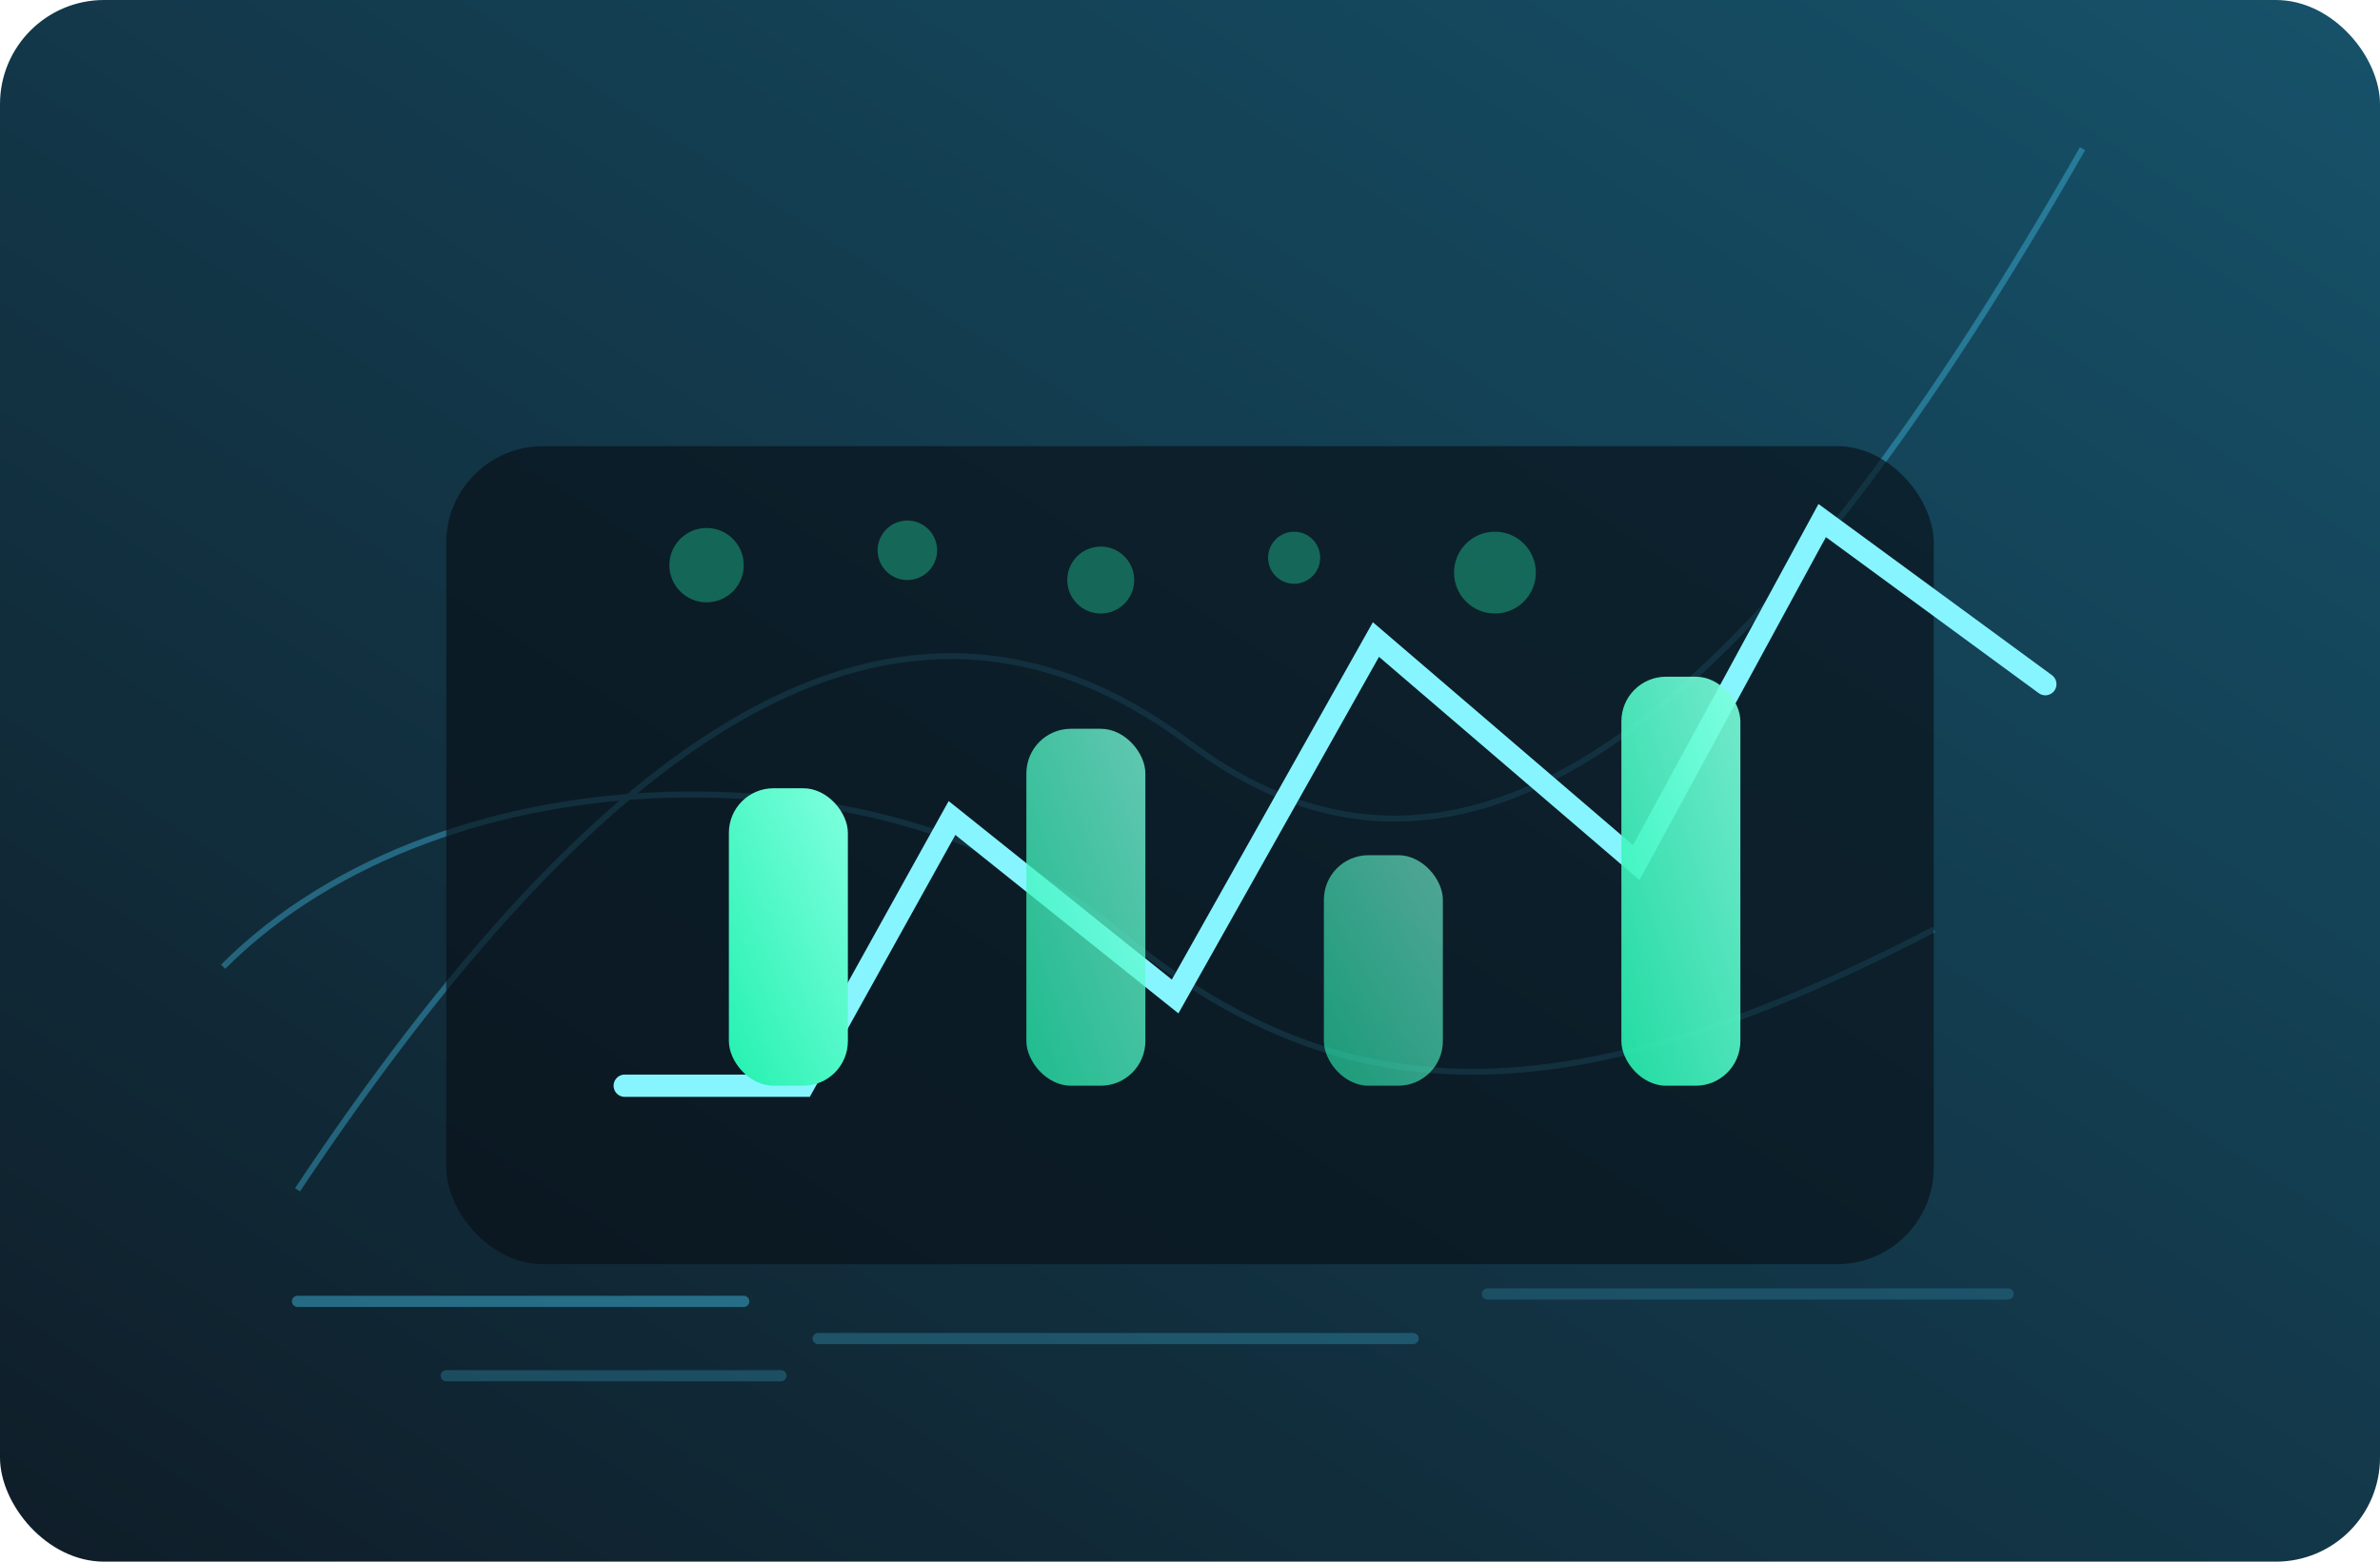 <svg xmlns="http://www.w3.org/2000/svg" viewBox="0 0 640 420">
  <defs>
    <linearGradient id="case3-bg" x1="0" y1="1" x2="1" y2="0">
      <stop offset="0%" stop-color="#0f1d28" />
      <stop offset="100%" stop-color="#16526a" />
    </linearGradient>
    <linearGradient id="case3-chart" x1="0" y1="1" x2="0.9" y2="0">
      <stop offset="0%" stop-color="#24f1b0" />
      <stop offset="100%" stop-color="#7bffdd" />
    </linearGradient>
  </defs>
  <rect width="640" height="420" rx="28" fill="url(#case3-bg)" />
  <g opacity="0.35" stroke="#47d5ff" stroke-width="1.6" fill="none">
    <path d="M80 320c80-120 160-180 240-120s160-20 240-160" />
    <path d="M60 260c60-60 180-60 240-10s120 52 220 0" />
  </g>
  <g transform="translate(120 120)">
    <rect width="400" height="220" rx="26" fill="#081017" opacity="0.65" />
    <g transform="translate(48 52)">
      <path d="M0 120h48l40-72 60 48 54-96 70 60 50-92 60 44" fill="none" stroke="#87f5ff" stroke-width="6" stroke-linecap="round" />
      <rect x="28" y="40" width="32" height="80" rx="12" fill="url(#case3-chart)" />
      <rect x="108" y="24" width="32" height="96" rx="12" fill="url(#case3-chart)" opacity="0.75" />
      <rect x="188" y="58" width="32" height="62" rx="12" fill="url(#case3-chart)" opacity="0.6" />
      <rect x="268" y="10" width="32" height="110" rx="12" fill="url(#case3-chart)" opacity="0.9" />
    </g>
    <g fill="#24f1b0" opacity="0.35">
      <circle cx="70" cy="32" r="10" />
      <circle cx="124" cy="28" r="8" />
      <circle cx="176" cy="36" r="9" />
      <circle cx="228" cy="30" r="7" />
      <circle cx="282" cy="34" r="11" />
    </g>
  </g>
  <g stroke="#47d5ff" stroke-width="3" opacity="0.4" fill="none" stroke-linecap="round">
    <path d="M80 350h120" />
    <path d="M220 360h160" opacity="0.6" />
    <path d="M400 348h140" opacity="0.45" />
    <path d="M120 370h90" opacity="0.55" />
  </g>
</svg>
